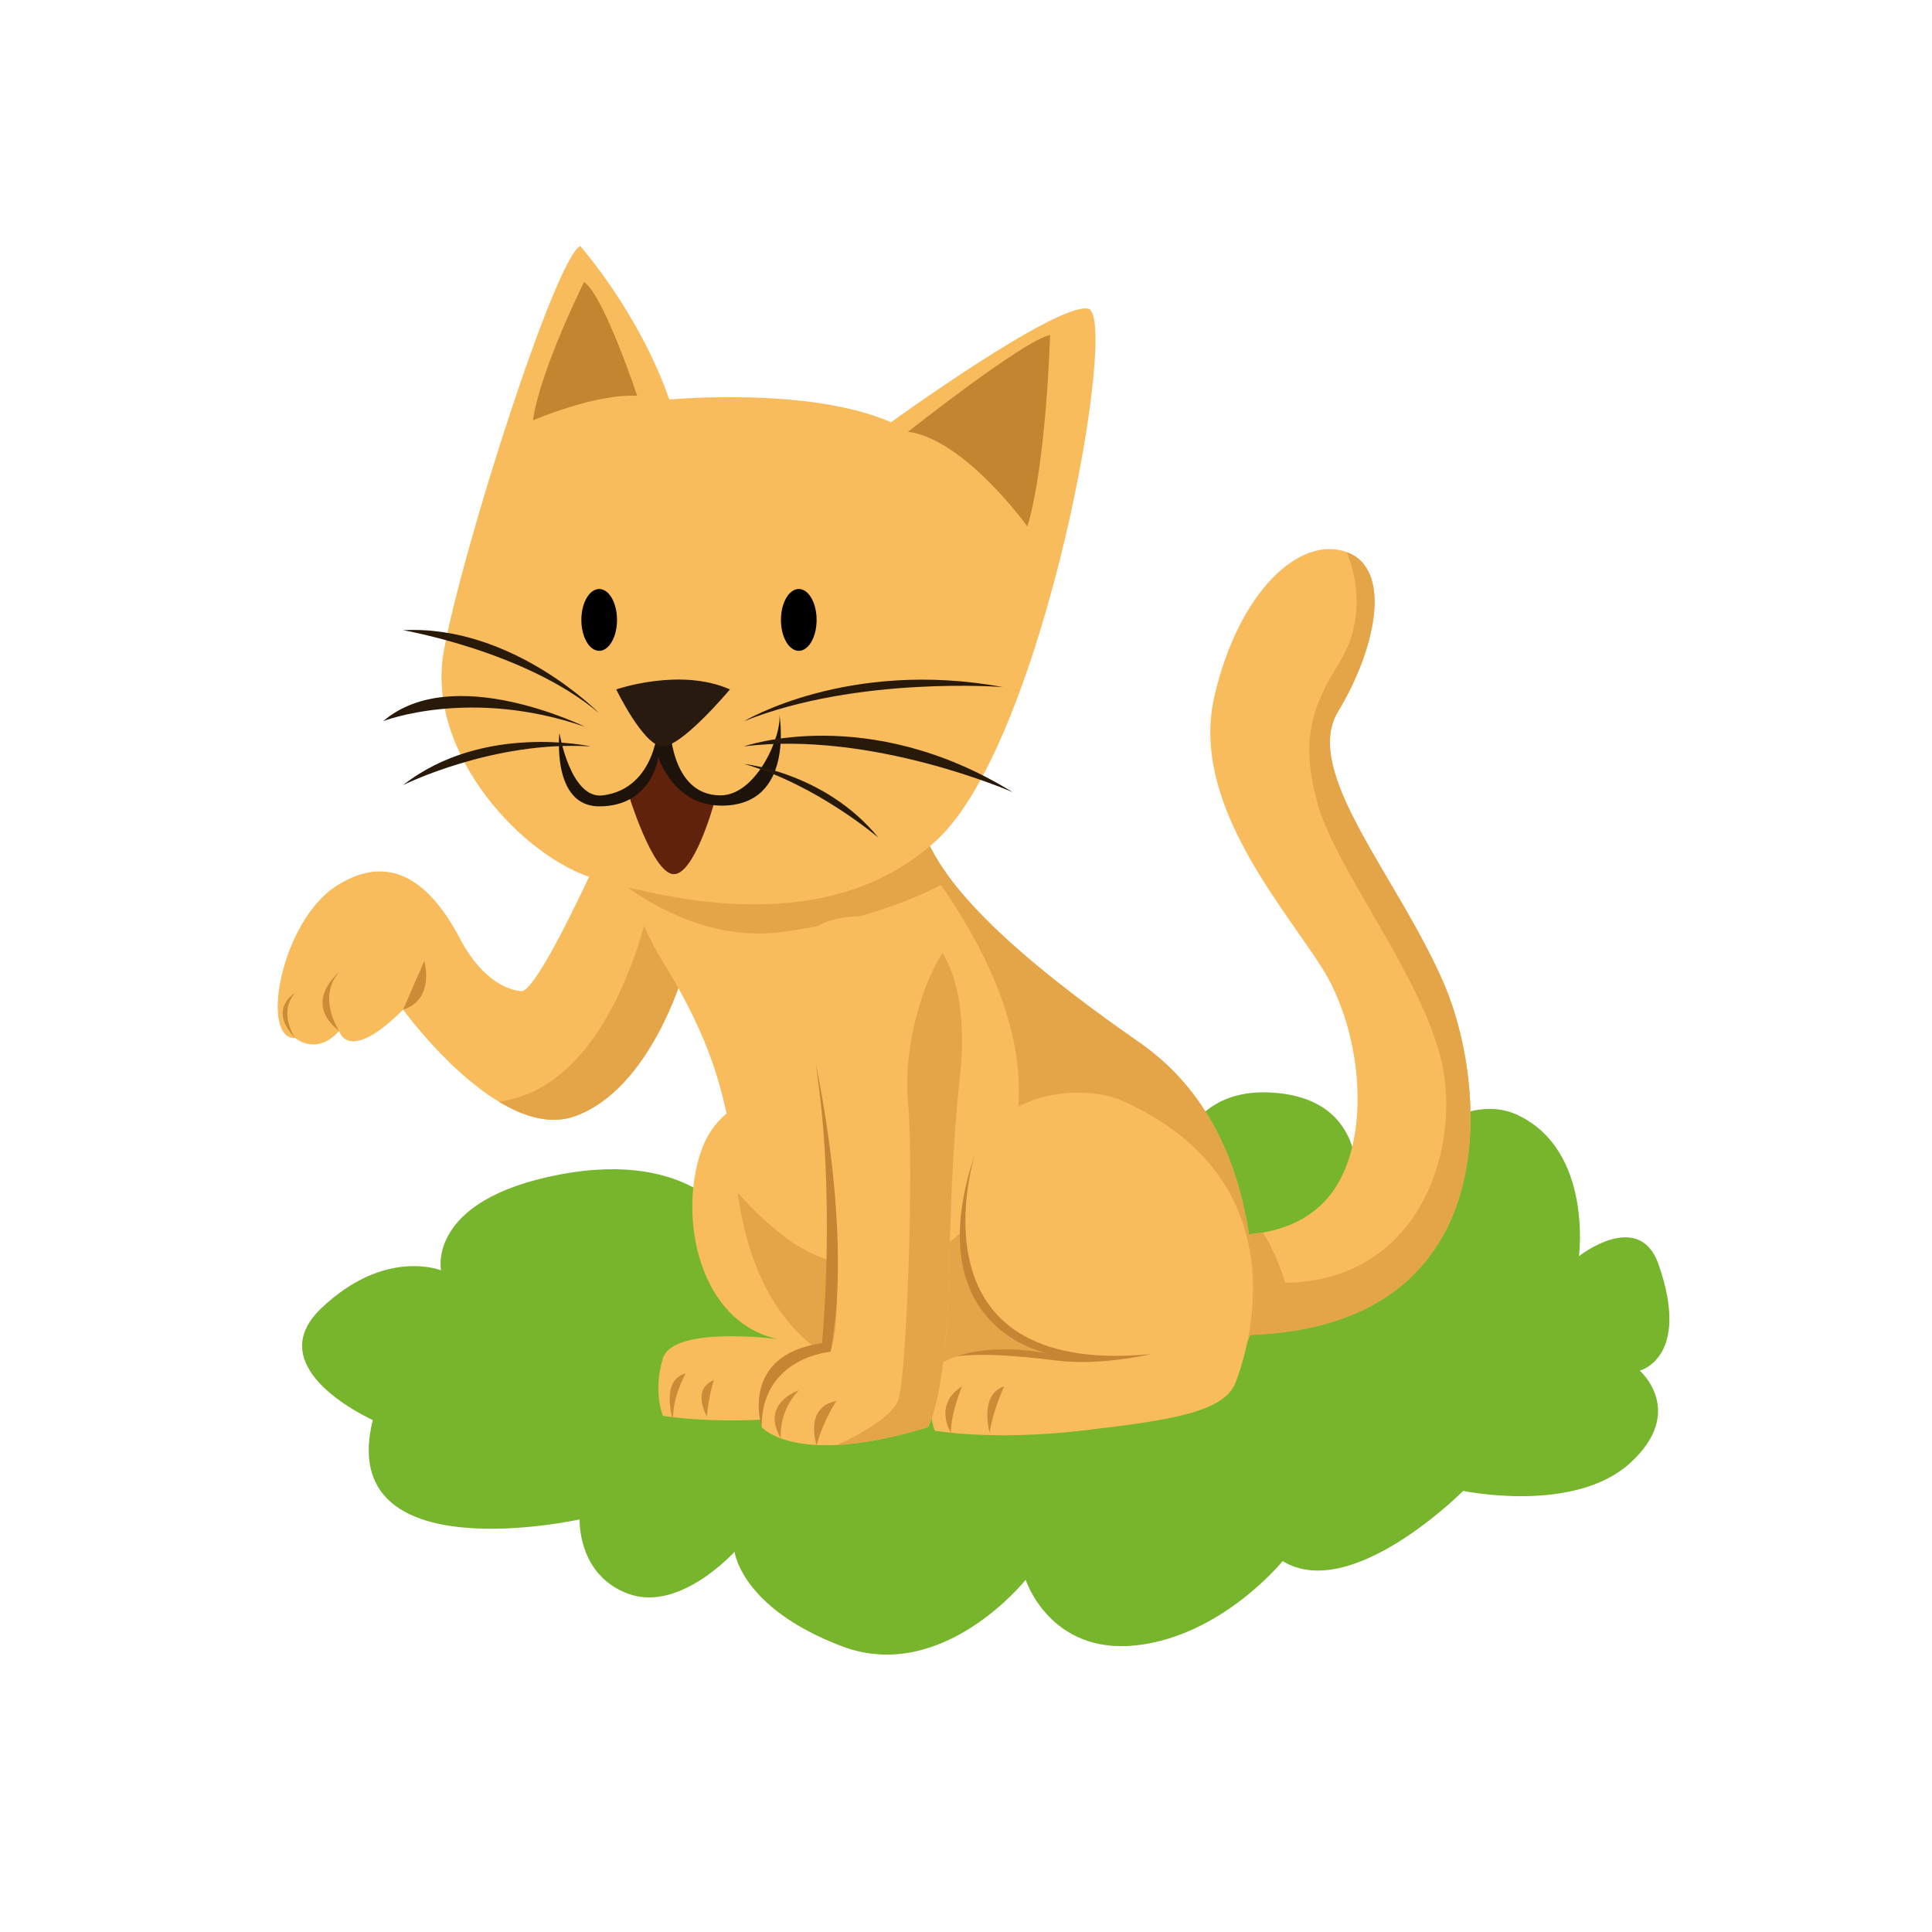 <?xml version="1.0" encoding="utf-8"?>
<!-- Generator: Adobe Illustrator 16.0.0, SVG Export Plug-In . SVG Version: 6.00 Build 0)  -->
<!DOCTYPE svg PUBLIC "-//W3C//DTD SVG 1.1//EN" "http://www.w3.org/Graphics/SVG/1.1/DTD/svg11.dtd">
<svg version="1.1" id="Layer_1" xmlns="http://www.w3.org/2000/svg" xmlns:xlink="http://www.w3.org/1999/xlink" x="0px" y="0px"
	 width="350px" height="350px" viewBox="0 0 350 350" enable-background="new 0 0 350 350" xml:space="preserve">
<path fill="#77B52D" d="M67.532,257.246c0,0-20.872-9.259-9.314-20.259c11.562-11,21.679-6.851,21.679-6.851
	s-2.71-12.785,21.571-17.372c24.284-4.587,31.6,8.996,31.6,8.996s6.567-15.839,21.654-14.766
	c15.084,1.07,13.183,13.774,13.183,13.774s19.61-15.626,29.012-11.563c9.401,4.06,14.631,8.466,14.631,8.466
	s-0.06-20.688,18.556-19.756c18.618,0.933,15.516,18.179,15.516,18.179s16.747-20.03,29.299-14.109
	c13.662,6.443,11.118,25.581,11.118,25.581s10.892-8.585,14.417,1.471c5.937,16.937-3.393,19.264-3.393,19.264
	s8.48,7.368-1.696,16.696c-10.177,9.329-30.296,5.089-30.296,5.089s-20.228,20.353-32.705,12.721c0,0-10.976,13.568-26.568,15.265
	c-15.59,1.696-19.991-11.873-19.991-11.873s-15.081,18.952-33.326,12.022c-18.245-6.934-19.409-17.11-19.409-17.11
	s-9.912,11.024-19.214,7.633c-9.304-3.393-8.848-13.49-8.848-13.49S60.607,285.118,67.532,257.246"/>
<path fill="#F8BC5D" d="M155.982,199.184c-5.655-2.513-24.041-4.465-28.898,9.157c-4.323,12.131-0.434,31.255,13.894,34.265
	c0,0-19.03-2.546-20.884,3.471c-1.853,6.019,0,10.415,0,10.415s10.501,1.854,26.462,0c15.959-1.852,25.988-3.286,28.059-8.794
	C176.687,242.188,189.031,213.876,155.982,199.184"/>
<path fill="#CB8B37" d="M121.936,257.315c0,0-2.405-7.289,2.268-8.5C124.203,248.815,121.733,253.211,121.936,257.315"/>
<path fill="#CB8B37" d="M128.067,256.608c0,0-2.894-4.885,1.249-6.582C129.316,250.026,128.337,253.013,128.067,256.608"/>
<path fill="#F8BC5D" d="M218.981,223.301c0,0,14.159,2.846,21.881-6.68c7.722-9.524,6.179-29.592-1.544-41.567
	c-7.722-11.976-23.683-30.089-19.307-48.962c4.377-18.874,15.444-29.169,23.941-26.081c8.494,3.088,5.148,17.843-1.545,28.871
	c-6.693,11.028,11.01,30.103,19.307,49.641c7.979,18.793,11.841,64.87-40.673,63.326
	C168.529,240.304,198.132,220.453,218.981,223.301"/>
<g>
	<defs>
		<path id="SVGID_1_" d="M220.011,126.092c-4.376,18.873,11.586,36.986,19.31,48.962c7.722,11.975,9.266,32.041,1.542,41.568
			c-7.724,9.524-21.879,6.679-21.879,6.679c-20.852-2.848-50.455,17.003,2.059,18.548c52.514,1.544,48.651-44.534,40.674-63.326
			c-8.3-19.538-26-38.612-19.31-49.641c6.695-11.028,10.041-25.783,1.545-28.871c-1-0.364-2.037-0.543-3.096-0.543
			C232.94,99.467,223.873,109.443,220.011,126.092"/>
	</defs>
	<clipPath id="SVGID_2_">
		<use xlink:href="#SVGID_1_"  overflow="visible"/>
	</clipPath>
	<path clip-path="url(#SVGID_2_)" fill="#E4A448" d="M243.951,100.011c0,0,4.868,10.085-1.331,20.059
		c-4.83,7.768-7.278,14.015-3.773,26.01c3.505,11.993,19.946,32.479,22.641,47.843c2.697,15.362-4.783,38.071-28.639,38.476
		c-12.93-40.74-51.599-2.09-42.611,5.459c8.987,7.547,37.828,7.278,45.645,5.658c7.816-1.616,27.608-7.546,30.516-24.527
		c2.906-16.98,3.177-41.912-6.258-53.032c-9.434-11.116-20.483-22.592-16.441-31.544
		C247.741,125.459,258.761,106.098,243.951,100.011"/>
</g>
<path fill="#F8BC5D" d="M111.78,147.685c0,0-13.269,30.583-17.132,31.868c0,0-6.177,0.257-11.326-9.524
	c-5.148-9.782-12.355-15.961-22.396-9.526c-10.039,6.437-13.898,27.802-7.463,27.545c0,0,3.861,3.347,7.98-1.286
	c0,0,1.545,6.176,11.584-3.863c0,0,17.503,24.199,31.146,19.307c13.642-4.891,19.563-25.741,19.563-25.741
	S127.822,143.072,111.78,147.685"/>
<g>
	<defs>
		<path id="SVGID_3_" d="M111.78,147.685c0,0-13.269,30.581-17.132,31.868c0,0-6.177,0.257-11.325-9.525
			c-5.149-9.781-12.358-15.96-22.397-9.523c-10.038,6.435-13.898,27.8-7.463,27.542c0,0,3.861,3.348,7.98-1.285
			c0,0,1.545,6.178,11.583-3.861c0,0,17.504,24.194,31.148,19.305c13.642-4.891,19.563-25.741,19.563-25.741
			s3.575-29.214-9.093-29.216C113.77,147.248,112.817,147.389,111.78,147.685"/>
	</defs>
	<clipPath id="SVGID_4_">
		<use xlink:href="#SVGID_3_"  overflow="visible"/>
	</clipPath>
	<path clip-path="url(#SVGID_4_)" fill="#E4A448" d="M119.271,156.223c0,0-5.983,43.753-32.015,43.558
		c-26.035-0.198,9.047,9.346,18.73,4.707c9.683-4.638,19.575-17.035,21.097-28.354C128.605,164.81,139.853,150.061,119.271,156.223"
		/>
</g>
<path fill="#CB8B37" d="M73.026,182.898c0,0,2.751-6.265,3.828-8.808C76.854,174.091,78.901,181.042,73.026,182.898"/>
<path fill="#CB8B37" d="M61.443,186.762c0,0-4.091-6.048,0-10.629C61.443,176.133,54.655,181.487,61.443,186.762"/>
<path fill="#CB8B37" d="M53.463,188.047c0,0-3.177-4.638,0-8.143C53.463,179.904,48.399,182.713,53.463,188.047"/>
<path fill="#F8BC5D" d="M111.64,153.039c0,0,3.072,12.541,8.238,20.85c9.437,15.188,10.81,23.94,12.354,30.377
	c1.545,6.434-0.514,37.068,26,45.305c26.514,8.237,57.404,2.574,63.324-1.285c5.922-3.862,6.437-10.299,5.149-21.367
	c-1.286-11.067-5.149-27.545-20.336-38.098c-15.188-10.557-35.516-26.129-39.225-38.87
	C163.438,137.208,107.521,128.584,111.64,153.039"/>
<g>
	<defs>
		<path id="SVGID_5_" d="M111.64,153.04c0,0,3.072,12.54,8.235,20.851c9.439,15.187,10.813,23.94,12.358,30.373
			c1.544,6.436-0.515,37.068,25.999,45.307c26.515,8.237,57.403,2.574,63.324-1.288c5.922-3.859,6.437-10.296,5.149-21.364
			c-1.288-11.069-5.149-27.545-20.336-38.1c-15.189-10.553-35.516-26.127-39.225-38.869c-1.987-6.83-18.985-12.478-33.688-12.479
			C120.733,137.47,109.729,141.696,111.64,153.04"/>
	</defs>
	<clipPath id="SVGID_6_">
		<use xlink:href="#SVGID_5_"  overflow="visible"/>
	</clipPath>
	<path clip-path="url(#SVGID_6_)" fill="#E4A448" d="M124.203,204.487c0,0,11.146,15.766,20.502,21.305
		c11.275,6.674,26.562,6.092,35.695-11.157c14.432-27.259-12.842-57.554-15.905-62.686c-3.063-5.132,52.734,25.345,60.039,54.549
		c7.305,29.202,13.527,38.739-8.606,45.787c-22.133,7.048-55.123,7.673-71.222-3.377c-16.1-11.053-17.854-12.996-19.065-17.958
		C124.43,225.989,125.556,207.728,124.203,204.487"/>
	<path clip-path="url(#SVGID_6_)" fill="#E4A448" d="M105.986,154.228c0,0,15.641,17.17,35.489,14.626
		c19.848-2.542,43.341-11.75,41.983-25.34C182.278,131.696,105.88,128.645,105.986,154.228"/>
</g>
<path fill="#CB8B37" d="M190.237,245.301c0,0,13.163,0.606,18.353,0C208.59,245.301,196.881,247.987,190.237,245.301"/>
<path fill="#F8BC5D" d="M121.25,72.381c0,0,25.399-2.403,40.157,4.119c0,0,29.861-21.622,35.695-20.593
	c5.835,1.029-7.895,78.376-27.456,96.334c-19.565,17.958-48.396,10.611-61.44,7.076c-13.041-3.533-31.232-22.66-27.8-41.413
	c3.434-18.751,20.251-71.265,24.713-73.325C105.118,44.58,115.757,56.593,121.25,72.381"/>
<path fill="#C38630" d="M164.496,78.215c0,0,21.28-16.819,25.742-17.503c0,0-0.686,23.338-4.118,34.665
	C186.119,95.377,174.793,79.588,164.496,78.215"/>
<path fill="#C38630" d="M115.434,71.704c0,0-6.094-18.322-9.63-20.603c0,0-7.895,15.788-9.266,25.055
	C96.538,76.157,107.845,71.272,115.434,71.704"/>
<path fill="#60220A" d="M113.871,143.943c0,0,4.288,14.072,8.065,14.416c3.775,0.342,7.379-12.7,7.379-12.7
	s-7.722-0.649-9.438-10.449C119.876,135.21,117.988,143.084,113.871,143.943"/>
<path fill="#1E130B" d="M121.333,131.073c0,0-0.03,13.011,9.185,13.016c6.645,0.003,11.326-11.233,10.639-14.872
	c0,0,3.121,16.944-10.664,16.727c-8.557-0.135-11.224-8.76-11.224-8.76s-1.108,8.895-10.718,8.895
	c-8.651,0-7.207-13.289-7.207-13.289s2.024,12.077,7.895,11.3c9.779-1.296,10.034-13.016,10.034-13.016H121.333z"/>
<path fill="#281A0F" d="M111.64,124.895c0,0,11.576-4.019,20.592,0c0,0-8.923,10.677-12.354,10.315
	C116.444,134.848,111.64,124.895,111.64,124.895"/>
<path fill="#281909" d="M134.807,130.644c0,0,18.792-11.327,46.85-6.177C181.657,124.466,155.4,122.405,134.807,130.644"/>
<path fill="#281909" d="M134.807,135.21c0,0,22.396-7.912,48.651,8.304C183.458,143.514,157.975,132.312,134.807,135.21"/>
<path fill="#281909" d="M134.807,138.397c0,0,14.672,1.513,24.325,13.355C159.132,151.752,147.856,142.103,134.807,138.397"/>
<path fill="#281909" d="M108.55,129.217c0,0-15.702-16.079-35.524-15.05C73.026,114.167,95.349,118.005,108.55,129.217"/>
<path fill="#281909" d="M105.986,131.673c0,0-23.95-11.84-36.564-1.029C69.422,130.644,85.146,124.464,105.986,131.673"/>
<path fill="#281909" d="M107.005,135.218c0,0-19.562-4.318-33.979,7.009C73.026,142.228,89.244,134.132,107.005,135.218"/>
<path d="M111.78,112.304c0,3.093-1.448,5.6-3.23,5.6c-1.784,0-3.231-2.507-3.231-5.6c0-3.094,1.448-5.601,3.231-5.601
	C110.333,106.703,111.78,109.21,111.78,112.304"/>
<path d="M147.936,112.304c0,3.093-1.448,5.6-3.23,5.6c-1.784,0-3.232-2.507-3.232-5.6c0-3.094,1.448-5.601,3.232-5.601
	C146.488,106.703,147.936,109.21,147.936,112.304"/>
<path fill="#F8BC5D" d="M203.134,199.331c-5.655-2.513-21.833-2.93-26.896,10.619c-6.063,16.223-0.33,32.343,13.999,35.351
	c0,0-19.03-2.548-20.883,3.472c-1.855,6.018,0,10.415,0,10.415s10.501,1.852,26.46,0c15.961-1.852,25.988-3.286,28.059-8.795
	C225.943,244.883,236.184,214.021,203.134,199.331"/>
<path fill="#CB8B37" d="M172.261,259.559c0,0-3.253-5.075,2.016-8.395C174.276,251.164,172.251,256.004,172.261,259.559"/>
<path fill="#CB8B37" d="M179.278,259.559c0,0-1.964-7.013,2.659-8.395C181.938,251.164,180.089,254.792,179.278,259.559"/>
<path fill="#C58532" d="M176.682,208.864c0,0-13.173,40.782,31.908,36.437c0,0-9.125,2.149-16.994,1.194
	c-7.869-0.956-13.664-1.373-18.247-0.789c0,0,6.181-2.478,16.515-0.49C189.864,245.216,165.864,240.789,176.682,208.864"/>
<path fill="#F8BC5D" d="M145.462,178.496c0,0,9.484,52.754,4.992,66.397c0,0-15.046-0.514-12.472,13.645c0,0,6.165,7.374,30.118,0
	c0,0,3.347-4.893,3.861-28.83c0.515-23.941,1.802-32.693,1.802-33.466c0-0.773,4.632-28.575-13.9-30.118
	C141.328,164.579,144.972,175.667,145.462,178.496"/>
<g>
	<defs>
		<path id="SVGID_7_" d="M145.462,178.496c0,0,9.486,52.754,4.991,66.397c0,0-15.046-0.514-12.471,13.644c0,0,6.165,7.375,30.118,0
			c0,0,3.346-4.892,3.859-28.831c0.517-23.939,1.804-32.691,1.804-33.464c0-0.775,4.634-28.575-13.902-30.118
			c-1.196-0.101-2.299-0.147-3.318-0.147C141.785,165.977,145.003,175.85,145.462,178.496"/>
	</defs>
	<clipPath id="SVGID_8_">
		<use xlink:href="#SVGID_7_"  overflow="visible"/>
	</clipPath>
	<path clip-path="url(#SVGID_8_)" fill="#E4A448" d="M151.517,261.814c0,0,9.858-4.243,11.262-8.307
		c1.406-4.063,2.837-41.402,1.717-53.728c-1.12-12.328,4.555-28.226,9.781-30.656c5.228-2.431,0.888,52.358,1.498,57.876
		c0.613,5.518,0.541,30.973-9.433,33.581C156.368,263.192,151.517,261.814,151.517,261.814"/>
</g>
<path fill="#CB8B37" d="M144.706,251.871c0,0-7.071,2.329-3.23,8.711C141.476,260.582,140.858,255.915,144.706,251.871"/>
<path fill="#CB8B37" d="M147.936,261.814c0,0-2.347-6.892,3.583-8.014C151.518,253.801,149.206,257.203,147.936,261.814"/>
<path fill="#C58532" d="M147.768,192.772c0,0,6.849,30.429,2.687,52.121c0,0-12.53,0.969-12.472,13.645
	c0,0-4.196-13.032,10.942-15.224C148.924,243.314,151.517,216.427,147.768,192.772"/>
</svg>
